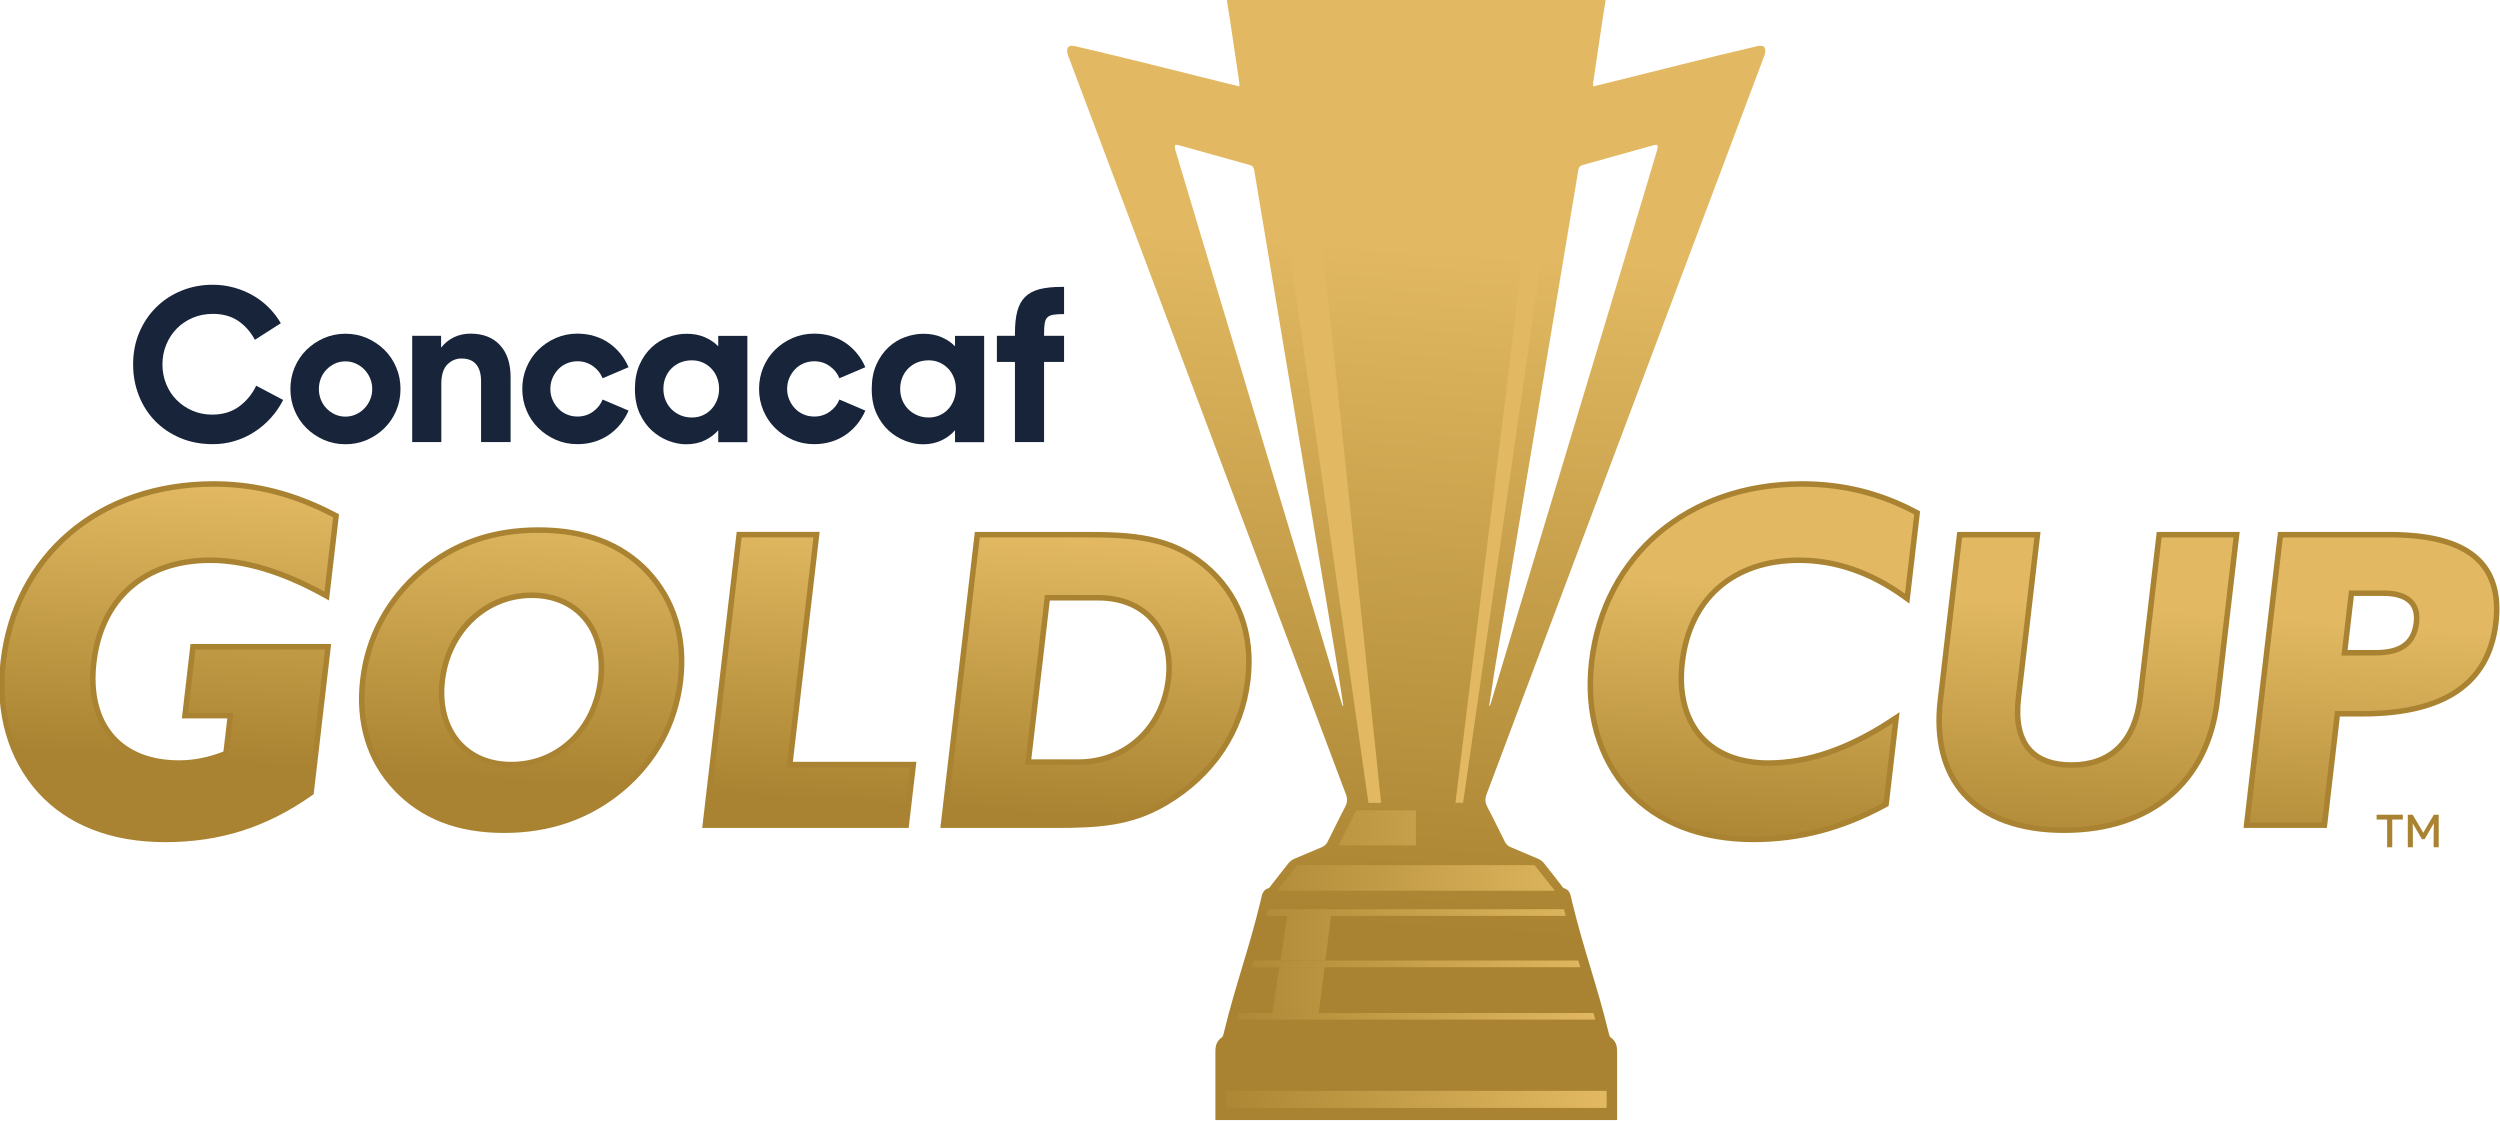 <?xml version="1.0" encoding="UTF-8"?>
<svg width="472" height="211.77" version="1.1" viewBox="0 0 500.34 224.478" xml:space="preserve" xmlns="http://www.w3.org/2000/svg" xmlns:cc="http://creativecommons.org/ns#" xmlns:dc="http://purl.org/dc/elements/1.1/" xmlns:rdf="http://www.w3.org/1999/02/22-rdf-syntax-ns#"><defs><clipPath id="n"><path d="m0 612h1008v-612h-1008z"/></clipPath><linearGradient id="q" x2="1" gradientTransform="matrix(-.796 -12.504 -12.504 .796 74.887 553.85)" gradientUnits="userSpaceOnUse"><stop stop-color="#e2b962" offset="0"/><stop stop-color="#a98331" offset=".998"/><stop stop-color="#a98331" offset="1"/></linearGradient><clipPath id="o"><path d="m0 612h1008v-612h-1008z"/></clipPath><linearGradient id="r" x2="1" gradientTransform="matrix(-1.988,-31.246,-31.246,1.988,81.644,567.92)" gradientUnits="userSpaceOnUse"><stop stop-color="#e2b962" offset="0"/><stop stop-color="#e2b962" offset=".006"/><stop stop-color="#a98331" offset=".996"/><stop stop-color="#a98331" offset="1"/></linearGradient><linearGradient id="s" x2="1" gradientTransform="matrix(-18.416,0,0,18.416,90.699,529.02)" gradientUnits="userSpaceOnUse"><stop stop-color="#e2b962" offset="0"/><stop stop-color="#a98331" offset="1"/></linearGradient><linearGradient id="t" x2="1" gradientTransform="matrix(-18.416,0,0,18.416,90.699,541.34)" gradientUnits="userSpaceOnUse"><stop stop-color="#e2b962" offset="0"/><stop stop-color="#a98331" offset="1"/></linearGradient><linearGradient id="u" x2="1" gradientTransform="matrix(-18.416,0,0,18.416,90.699,539.07)" gradientUnits="userSpaceOnUse"><stop stop-color="#e2b962" offset="0"/><stop stop-color="#a98331" offset="1"/></linearGradient><linearGradient id="v" x2="1" gradientTransform="matrix(-18.416,0,0,18.416,90.699,536.34)" gradientUnits="userSpaceOnUse"><stop stop-color="#e2b962" offset="0"/><stop stop-color="#a98331" offset="1"/></linearGradient><linearGradient id="w" x2="1" gradientTransform="matrix(-18.416,0,0,18.416,90.699,533.98)" gradientUnits="userSpaceOnUse"><stop stop-color="#e2b962" offset="0"/><stop stop-color="#a98331" offset="1"/></linearGradient><linearGradient id="x" x2="1" gradientTransform="matrix(-18.416,0,0,18.416,90.699,532.79)" gradientUnits="userSpaceOnUse"><stop stop-color="#e2b962" offset="0"/><stop stop-color="#a98331" offset="1"/></linearGradient><linearGradient id="y" x2="1" gradientTransform="matrix(-18.416,0,0,18.416,90.699,535.17)" gradientUnits="userSpaceOnUse"><stop stop-color="#e2b962" offset="0"/><stop stop-color="#a98331" offset="1"/></linearGradient><linearGradient id="z" x2="1" gradientTransform="matrix(-18.416,0,0,18.416,90.699,537.5)" gradientUnits="userSpaceOnUse"><stop stop-color="#e2b962" offset="0"/><stop stop-color="#a98331" offset="1"/></linearGradient><clipPath id="p"><path d="m0 612h1008v-612h-1008z"/></clipPath></defs><g transform="matrix(4.409 0 0 -4.409 1521.5 2473.1)"><g transform="translate(-363,-18)"><g clip-path="url(#n)"><g transform="translate(27.571,558.76)"><path d="m0 0c-0.547 0-1.042 0.095-1.486 0.285-0.444 0.189-0.823 0.446-1.139 0.772-0.314 0.324-0.559 0.707-0.732 1.148-0.174 0.44-0.261 0.911-0.261 1.413 0 0.527 0.093 1.011 0.28 1.452 0.186 0.44 0.442 0.822 0.767 1.143 0.324 0.322 0.707 0.573 1.148 0.753s0.915 0.27 1.423 0.27c0.328 0 0.645-0.042 0.95-0.126 0.306-0.083 0.592-0.2 0.859-0.352 0.267-0.151 0.508-0.334 0.724-0.55 0.215-0.215 0.4-0.455 0.554-0.718l-1.177-0.753c-0.199 0.367-0.455 0.655-0.766 0.864-0.313 0.209-0.694 0.313-1.144 0.313-0.328 0-0.632-0.06-0.912-0.178-0.279-0.119-0.521-0.282-0.723-0.487-0.203-0.207-0.362-0.449-0.478-0.729s-0.174-0.581-0.174-0.902c0-0.315 0.057-0.611 0.169-0.888 0.113-0.276 0.27-0.518 0.473-0.723 0.203-0.206 0.442-0.368 0.719-0.487 0.276-0.12 0.575-0.179 0.897-0.179 0.483 0 0.891 0.124 1.225 0.371 0.335 0.248 0.592 0.561 0.772 0.941l1.225-0.646c-0.154-0.302-0.342-0.576-0.564-0.82-0.222-0.245-0.469-0.456-0.743-0.632-0.273-0.177-0.569-0.314-0.887-0.41-0.319-0.097-0.652-0.145-0.999-0.145" fill="#17243a"/></g><g transform="translate(33.591,560.01)"><path d="m0 0c0.167 0 0.325 0.034 0.473 0.101s0.277 0.158 0.386 0.27c0.109 0.113 0.196 0.245 0.26 0.396 0.065 0.151 0.097 0.314 0.097 0.487 0 0.174-0.032 0.336-0.097 0.487-0.064 0.151-0.151 0.283-0.26 0.396s-0.238 0.202-0.386 0.27-0.306 0.101-0.473 0.101c-0.173 0-0.333-0.033-0.478-0.101-0.144-0.068-0.271-0.157-0.38-0.27-0.11-0.113-0.195-0.245-0.256-0.396s-0.092-0.313-0.092-0.487c0-0.173 0.031-0.336 0.092-0.487s0.146-0.283 0.256-0.396c0.109-0.112 0.236-0.203 0.38-0.27 0.145-0.067 0.305-0.101 0.478-0.101m0-1.254c-0.347 0-0.672 0.066-0.975 0.197-0.302 0.132-0.567 0.31-0.796 0.536-0.228 0.225-0.406 0.49-0.535 0.796-0.129 0.305-0.193 0.632-0.193 0.979 0 0.348 0.064 0.674 0.193 0.979 0.129 0.306 0.307 0.571 0.535 0.796 0.229 0.225 0.494 0.404 0.796 0.536 0.303 0.131 0.628 0.198 0.975 0.198 0.348 0 0.672-0.067 0.975-0.198 0.302-0.132 0.567-0.311 0.796-0.536 0.228-0.225 0.406-0.49 0.535-0.796 0.129-0.305 0.193-0.631 0.193-0.979 0-0.347-0.064-0.674-0.193-0.979-0.129-0.306-0.307-0.571-0.535-0.796-0.229-0.226-0.494-0.404-0.796-0.536-0.303-0.131-0.627-0.197-0.975-0.197" fill="#17243a"/></g><g transform="translate(36.621,563.68)"><path d="m0 0h1.312v-0.54c0.154 0.199 0.346 0.355 0.574 0.468 0.228 0.112 0.481 0.169 0.758 0.169 0.572 0 1.019-0.174 1.34-0.521 0.322-0.348 0.483-0.833 0.483-1.457v-2.943h-1.341v2.769c0 0.328-0.074 0.58-0.222 0.757s-0.37 0.266-0.666 0.266c-0.251 0-0.466-0.092-0.646-0.275-0.18-0.184-0.27-0.478-0.27-0.883v-2.634h-1.322z" fill="#17243a"/></g><g transform="translate(44.117,558.76)"><path d="m0 0c-0.347 0-0.672 0.066-0.975 0.198-0.302 0.132-0.567 0.31-0.796 0.535-0.228 0.225-0.406 0.491-0.535 0.796s-0.193 0.632-0.193 0.979c0 0.348 0.064 0.674 0.193 0.98 0.129 0.305 0.307 0.571 0.535 0.796 0.229 0.225 0.494 0.403 0.796 0.535 0.303 0.132 0.628 0.198 0.975 0.198 0.276 0 0.536-0.037 0.777-0.111s0.459-0.178 0.656-0.314c0.196-0.134 0.37-0.296 0.521-0.482 0.151-0.187 0.275-0.392 0.371-0.617l-1.177-0.502c-0.09 0.225-0.238 0.41-0.443 0.554-0.206 0.145-0.438 0.218-0.695 0.218-0.174 0-0.337-0.033-0.488-0.097s-0.281-0.154-0.39-0.27c-0.11-0.116-0.196-0.25-0.261-0.4-0.064-0.151-0.096-0.314-0.096-0.488 0-0.173 0.032-0.336 0.096-0.487 0.065-0.151 0.151-0.284 0.261-0.4 0.109-0.116 0.239-0.206 0.39-0.27 0.151-0.065 0.314-0.097 0.488-0.097 0.257 0 0.489 0.073 0.695 0.217 0.205 0.145 0.353 0.33 0.443 0.555l1.177-0.502c-0.096-0.225-0.22-0.431-0.371-0.617-0.151-0.187-0.325-0.347-0.521-0.483-0.197-0.134-0.415-0.239-0.656-0.313s-0.501-0.111-0.777-0.111" fill="#17243a"/></g><g transform="translate(49.317,559.97)"><path d="m0 0c0.18 0 0.346 0.034 0.497 0.101 0.15 0.067 0.281 0.161 0.39 0.28 0.11 0.119 0.195 0.257 0.256 0.415 0.061 0.157 0.092 0.326 0.092 0.506s-0.031 0.349-0.092 0.507c-0.061 0.157-0.146 0.294-0.256 0.41-0.109 0.115-0.24 0.207-0.39 0.275-0.151 0.068-0.317 0.101-0.497 0.101-0.187 0-0.359-0.032-0.517-0.096-0.157-0.065-0.294-0.155-0.409-0.27-0.116-0.116-0.206-0.253-0.27-0.411-0.065-0.157-0.097-0.329-0.097-0.516 0-0.186 0.032-0.358 0.097-0.516 0.064-0.158 0.154-0.294 0.27-0.41 0.115-0.116 0.252-0.208 0.409-0.275 0.158-0.067 0.33-0.101 0.517-0.101m-0.261-1.216c-0.257 0-0.522 0.052-0.796 0.154-0.273 0.104-0.524 0.258-0.752 0.463-0.229 0.206-0.415 0.467-0.56 0.782s-0.217 0.685-0.217 1.109c0 0.425 0.071 0.795 0.212 1.11 0.142 0.315 0.325 0.577 0.55 0.786s0.478 0.364 0.758 0.463c0.279 0.1 0.554 0.15 0.825 0.15 0.315 0 0.593-0.053 0.834-0.159s0.442-0.243 0.603-0.41v0.473h1.322v-4.825h-1.322v0.541c-0.161-0.187-0.365-0.339-0.613-0.459-0.247-0.118-0.529-0.178-0.844-0.178" fill="#17243a"/></g><g transform="translate(54.865,558.76)"><path d="m0 0c-0.347 0-0.672 0.066-0.975 0.198-0.302 0.132-0.567 0.31-0.796 0.535-0.228 0.225-0.406 0.491-0.535 0.796s-0.193 0.632-0.193 0.979c0 0.348 0.064 0.674 0.193 0.98 0.129 0.305 0.307 0.571 0.535 0.796 0.229 0.225 0.494 0.403 0.796 0.535 0.303 0.132 0.628 0.198 0.975 0.198 0.276 0 0.536-0.037 0.777-0.111s0.459-0.178 0.656-0.314c0.196-0.134 0.37-0.296 0.521-0.482 0.151-0.187 0.275-0.392 0.371-0.617l-1.177-0.502c-0.09 0.225-0.238 0.41-0.444 0.554-0.205 0.145-0.437 0.218-0.694 0.218-0.174 0-0.337-0.033-0.488-0.097s-0.281-0.154-0.39-0.27c-0.11-0.116-0.196-0.25-0.261-0.4-0.064-0.151-0.096-0.314-0.096-0.488 0-0.173 0.032-0.336 0.096-0.487 0.065-0.151 0.151-0.284 0.261-0.4 0.109-0.116 0.239-0.206 0.39-0.27 0.151-0.065 0.314-0.097 0.488-0.097 0.257 0 0.489 0.073 0.694 0.217 0.206 0.145 0.354 0.33 0.444 0.555l1.177-0.502c-0.096-0.225-0.22-0.431-0.371-0.617-0.151-0.187-0.325-0.347-0.521-0.483-0.197-0.134-0.415-0.239-0.656-0.313s-0.501-0.111-0.777-0.111" fill="#17243a"/></g><g transform="translate(60.065,559.97)"><path d="m0 0c0.18 0 0.346 0.034 0.497 0.101s0.281 0.161 0.391 0.28c0.109 0.119 0.194 0.257 0.255 0.415 0.062 0.157 0.092 0.326 0.092 0.506s-0.03 0.349-0.092 0.507c-0.061 0.157-0.146 0.294-0.255 0.41-0.11 0.115-0.24 0.207-0.391 0.275s-0.317 0.101-0.497 0.101c-0.187 0-0.358-0.032-0.516-0.096-0.158-0.065-0.295-0.155-0.41-0.27-0.116-0.116-0.206-0.253-0.27-0.411-0.065-0.157-0.097-0.329-0.097-0.516 0-0.186 0.032-0.358 0.097-0.516 0.064-0.158 0.154-0.294 0.27-0.41 0.115-0.116 0.252-0.208 0.41-0.275s0.329-0.101 0.516-0.101m-0.261-1.216c-0.257 0-0.522 0.052-0.796 0.154-0.273 0.104-0.524 0.258-0.752 0.463-0.228 0.206-0.415 0.467-0.56 0.782-0.144 0.315-0.216 0.685-0.216 1.109 0 0.425 0.07 0.795 0.211 1.11 0.142 0.315 0.325 0.577 0.551 0.786 0.224 0.209 0.477 0.364 0.757 0.463 0.28 0.1 0.555 0.15 0.825 0.15 0.315 0 0.593-0.053 0.834-0.159s0.443-0.243 0.603-0.41v0.473h1.322v-4.825h-1.322v0.541c-0.16-0.187-0.364-0.339-0.612-0.459-0.248-0.118-0.529-0.178-0.845-0.178" fill="#17243a"/></g><g transform="translate(63.162,563.68)"><path d="m0 0h0.82v0.125c0 0.393 0.035 0.722 0.106 0.989s0.188 0.483 0.352 0.647 0.382 0.281 0.652 0.352 0.608 0.106 1.012 0.106h0.107v-1.235c-0.206 0-0.368-9e-3 -0.487-0.029-0.12-0.019-0.209-0.059-0.27-0.121-0.062-0.061-0.102-0.149-0.121-0.265-0.02-0.115-0.029-0.267-0.029-0.453v-0.116h0.907v-1.187h-0.907v-3.637h-1.322v3.637h-0.82z" fill="#17243a"/></g><g transform="translate(126.98,541.94)"><path d="m0 0v-0.22h-0.479v-1.259h-0.233v1.259h-0.477v0.22z" fill="#a98331"/></g><g transform="translate(128.61,541.94)"><path d="m0 0v-1.479h-0.23v0.564c0 0.269 0.012 0.522 0.01 0.522h-2e-3c-2e-3 0-0.093-0.156-0.131-0.224l-0.287-0.496h-0.123l-0.287 0.496c-0.038 0.068-0.127 0.224-0.129 0.224h-2e-3c-2e-3 0 9e-3 -0.253 9e-3 -0.522v-0.564h-0.231v1.479h0.22l0.336-0.566c0.122-0.203 0.143-0.253 0.145-0.253h3e-3c2e-3 0 0.023 0.05 0.143 0.253l0.336 0.566z" fill="#a98331"/></g></g><path d="m90.2 548.89c-0.266-2.281 0.329-4.356 1.675-5.842 1.319-1.429 3.264-2.185 5.625-2.185 2.073 0 4.019 0.512 5.947 1.561l0.039 0.022 0.444 3.819-0.152-0.1c-1.936-1.273-3.82-1.918-5.597-1.918-1.316 0-2.381 0.415-3.082 1.202-0.733 0.824-1.034 2.007-0.869 3.421 0.34 2.921 2.336 4.665 5.338 4.665 1.652 0 3.254-0.547 4.761-1.624l0.117-0.084 0.443 3.796-0.052 0.027c-1.611 0.853-3.292 1.268-5.136 1.268-5.124 0-8.942-3.227-9.501-8.028m-72.104 0c-0.265-2.281 0.33-4.356 1.675-5.841 1.296-1.43 3.241-2.186 5.625-2.186 2.463 0 4.55 0.663 6.564 2.083l0.031 0.022 0.764 6.559h-6.051l-0.355-3.047h2.062l-0.208-1.787c-0.74-0.3-1.45-0.446-2.17-0.446-1.301 0-2.354 0.41-3.045 1.187-0.73 0.819-1.028 2.007-0.862 3.436 0.341 2.921 2.328 4.665 5.316 4.665 1.565 0 3.298-0.518 5.153-1.54l0.111-0.061 0.414 3.554-0.052 0.027c-1.801 0.944-3.583 1.403-5.45 1.403-5.136 0-8.963-3.227-9.522-8.028m18.959 4.076c-1.521-1.302-2.408-2.951-2.634-4.903-0.226-1.936 0.293-3.63 1.501-4.9 1.206-1.266 2.802-1.883 4.879-1.883 2.058 0 3.85 0.632 5.325 1.877 1.497 1.264 2.407 2.954 2.632 4.886 0.224 1.928-0.293 3.628-1.498 4.917-1.178 1.237-2.827 1.864-4.901 1.864-2.088 0-3.823-0.607-5.304-1.858m1.657-7.789c-0.628 0.704-0.899 1.722-0.766 2.866 0.263 2.26 1.986 3.902 4.097 3.902 0.987 0 1.817-0.346 2.399-0.999 0.632-0.71 0.906-1.733 0.772-2.883-0.266-2.287-1.95-3.884-4.096-3.884-0.992 0-1.825 0.345-2.406 0.998m82.747 9.438-1.527-13.107h3.452l0.589 5.058h1.183c3.669 0 5.69 1.376 6.006 4.09 0.135 1.164-0.08 2.046-0.657 2.695-0.758 0.851-2.12 1.264-4.165 1.264zm3.151-2.575h1.488c0.607 0 1.043-0.145 1.297-0.43 0.205-0.231 0.286-0.551 0.239-0.953-0.11-0.956-0.714-1.402-1.899-1.402h-1.449zm-8.655 2.575-0.856-7.348c-0.236-2.033-1.331-3.107-3.165-3.107-0.862 0-1.511 0.237-1.929 0.706-0.464 0.522-0.638 1.323-0.515 2.38l0.858 7.369h-3.451l-0.871-7.481c-0.203-1.745 0.163-3.2 1.059-4.207 0.959-1.077 2.521-1.647 4.515-1.647 3.904 0 6.489 2.182 6.914 5.834l0.874 7.501zm-53.649 0-1.526-13.107h4.978c1.947 0 3.448 0.071 5.02 0.996 2.135 1.255 3.461 3.228 3.732 5.557 0.248 2.126-0.435 3.92-1.972 5.191-1.54 1.261-3.3 1.363-5.275 1.363zm3.108-2.784h2.346c1.042 0 1.903-0.348 2.489-1.005 0.602-0.676 0.863-1.651 0.736-2.745-0.26-2.231-1.955-3.789-4.123-3.789h-2.326zm-13.918 2.784-1.526-13.107h9.039l0.311 2.671h-5.606l1.215 10.436z" fill="url(#q)"/><g clip-path="url(#o)"><g transform="translate(124.76,551.87)"><path d="m0 0h1.341c0.549 0 0.954-0.129 1.173-0.375 0.172-0.193 0.239-0.471 0.198-0.823-0.101-0.868-0.636-1.256-1.734-1.256h-1.264zm1.583 2.907h-5.029l-0.026-0.221-1.507-12.938-0.032-0.28h3.785l0.026 0.222 0.563 4.836h1.035c3.768 0 5.843 1.425 6.171 4.237 0.139 1.197-0.096 2.147-0.698 2.824-0.791 0.889-2.194 1.32-4.288 1.32m-2.15-5.611h1.545c1.22 0 1.866 0.474 1.983 1.477 0.108 0.929-0.438 1.477-1.62 1.477h-1.564l-0.344-2.954m2.15 5.36c3.47 0 5.045-1.212 4.737-3.864-0.314-2.689-2.279-4.016-5.922-4.016h-1.259l-0.589-5.057h-3.279l1.506 12.937h4.806m-6.767 0.251h-3.766l-0.026-0.221-0.847-7.274c-0.225-1.937-1.263-2.961-3.001-2.961-0.813 0-1.421 0.219-1.805 0.651-0.432 0.485-0.591 1.243-0.474 2.252l0.847 7.273 0.032 0.28h-3.784l-0.026-0.221-0.862-7.407c-0.209-1.794 0.171-3.293 1.1-4.336 0.991-1.113 2.595-1.702 4.638-1.702 3.996 0 6.643 2.235 7.079 5.98l0.862 7.406zm-0.282-0.251-0.862-7.406c-0.426-3.656-2.978-5.758-6.83-5.758-3.853 0-5.915 2.102-5.489 5.758l0.862 7.406h3.28l-0.847-7.273c-0.243-2.084 0.659-3.183 2.528-3.183s3.008 1.099 3.25 3.183l0.847 7.273h3.261m-19.592 2.553c-5.211 0-9.095-3.285-9.665-8.174-0.271-2.329 0.339-4.449 1.717-5.972 1.353-1.465 3.339-2.239 5.748-2.239 2.103 0 4.074 0.517 6.027 1.581l0.113 0.062 0.015 0.129 0.419 3.595 0.062 0.534-0.449-0.296c-1.908-1.254-3.761-1.89-5.506-1.89-1.267 0-2.289 0.396-2.957 1.146-0.701 0.788-0.988 1.926-0.829 3.292 0.329 2.829 2.263 4.518 5.173 4.518 1.617 0 3.187-0.536 4.665-1.593l0.346-0.247 0.049 0.422 0.419 3.594 0.02 0.171-0.152 0.08c-1.636 0.867-3.342 1.287-5.215 1.287m0-0.251c1.866 0 3.527-0.426 5.098-1.257l-0.419-3.595c-1.539 1.101-3.144 1.64-4.811 1.64-3.027 0-5.08-1.797-5.422-4.741-0.33-2.83 1.205-4.717 4.035-4.717 1.799 0 3.696 0.651 5.644 1.932l-0.419-3.595c-1.897-1.034-3.822-1.55-5.906-1.55-2.391 0-4.277 0.764-5.562 2.157-1.322 1.46-1.92 3.482-1.653 5.773 0.544 4.674 4.216 7.953 9.415 7.953m-72.081 0.251c-2.6 0-4.894-0.787-6.635-2.275-1.719-1.47-2.774-3.51-3.052-5.899-0.271-2.329 0.338-4.45 1.716-5.972 1.329-1.465 3.317-2.239 5.748-2.239 2.499 0 4.615 0.672 6.66 2.113l0.092 0.064 0.012 0.112 0.748 6.425 0.033 0.28h-6.384l-0.026-0.222-0.335-2.875-0.033-0.28h2.063l-0.176-1.504c-0.687-0.268-1.348-0.398-2.016-0.398-1.253 0-2.264 0.391-2.922 1.13-0.698 0.784-0.981 1.928-0.821 3.308 0.329 2.829 2.255 4.518 5.151 4.518 1.537 0 3.243-0.511 5.073-1.519l0.327-0.18 0.043 0.371 0.393 3.37 0.02 0.171-0.153 0.08c-1.825 0.957-3.633 1.421-5.526 1.421m0-0.251c1.908 0 3.652-0.471 5.41-1.392l-0.393-3.37c-1.876 1.033-3.614 1.55-5.194 1.55-3.027 0-5.058-1.797-5.4-4.741-0.335-2.875 1.206-4.717 3.992-4.717 0.745 0 1.488 0.157 2.248 0.471l0.226 1.932h-2.063l0.335 2.876h5.879l-0.748-6.425c-2.007-1.416-4.102-2.067-6.515-2.067-2.391 0-4.298 0.764-5.562 2.157-1.322 1.46-1.92 3.482-1.653 5.773 0.547 4.696 4.217 7.953 9.438 7.953m37.943-5.166h2.198c0.994 0 1.811-0.329 2.365-0.951 0.57-0.64 0.817-1.569 0.695-2.615-0.25-2.144-1.877-3.643-3.958-3.643h-2.14zm1.701 3.115h-5.105l-0.025-0.221-1.507-12.938-0.033-0.28h5.165c1.974 0 3.496 0.073 5.104 1.02 2.181 1.281 3.535 3.298 3.813 5.68 0.254 2.184-0.448 4.03-2.03 5.337-1.583 1.297-3.374 1.402-5.382 1.402m-2.822-10.574h2.421c2.232 0 3.945 1.61 4.207 3.864 0.263 2.254-1.078 3.845-3.309 3.845h-2.421l-0.898-7.709m2.822 10.323c2.079 0 3.742-0.132 5.222-1.344 1.513-1.251 2.186-3.012 1.941-5.115-0.27-2.311-1.563-4.243-3.691-5.493-1.577-0.928-3.109-0.985-4.977-0.985h-4.883l1.507 12.937h4.881m-12.148 0.251h-3.766l-0.026-0.221-1.506-12.938-0.033-0.28h9.372l0.026 0.222 0.292 2.5 0.033 0.28h-5.607l1.182 10.157zm-0.282-0.251-1.215-10.437h5.607l-0.292-2.5h-8.867l1.506 12.937h3.261m-13.714-10.186c-0.945 0-1.735 0.326-2.284 0.943-0.595 0.669-0.852 1.64-0.724 2.736 0.253 2.177 1.907 3.756 3.932 3.756 0.939 0 1.726-0.326 2.275-0.943 0.6-0.674 0.86-1.652 0.732-2.755-0.256-2.2-1.873-3.737-3.931-3.737m1.24 10.646c-2.128 0-3.898-0.621-5.411-1.897-1.532-1.312-2.463-3.045-2.692-5.012-0.231-1.986 0.303-3.726 1.545-5.032 1.24-1.301 2.875-1.934 5-1.934 2.098 0 3.926 0.644 5.432 1.915 1.53 1.292 2.461 3.019 2.691 4.993 0.23 1.979-0.304 3.725-1.542 5.05-1.212 1.272-2.902 1.917-5.023 1.917m-1.24-10.897c2.155 0 3.909 1.629 4.18 3.959s-1.101 3.978-3.256 3.978-3.91-1.648-4.181-3.978c-0.272-2.33 1.102-3.959 3.257-3.959m1.24 10.646c2.059 0 3.667-0.606 4.839-1.838 1.187-1.269 1.701-2.917 1.476-4.849s-1.122-3.58-2.603-4.83c-1.459-1.231-3.21-1.856-5.27-1.856-2.059 0-3.646 0.625-4.818 1.856-1.189 1.25-1.701 2.917-1.478 4.83 0.225 1.932 1.123 3.58 2.605 4.849 1.46 1.232 3.189 1.838 5.249 1.838" fill="#a98331"/></g></g><path d="m82.149 579h-8.562c0.156-0.927 0.434-2.871 0.573-3.798 9e-3 -0.061 6e-3 -0.122 0.011-0.203-0.254 0.061-0.489 0.117-0.723 0.176-2.031 0.505-4.687 1.178-6.726 1.649-0.418 0.097-0.409-0.195-0.326-0.428 0.083-0.234 11.746-31.212 12.61-33.531 0.08-0.217 0.063-0.382-0.043-0.584-0.31-0.59-0.495-0.992-0.798-1.587-0.045-0.089-0.138-0.176-0.229-0.216-0.425-0.189-0.861-0.358-1.288-0.545-0.095-0.041-0.187-0.117-0.253-0.199-0.271-0.334-0.531-0.678-0.797-1.018-0.03-0.039-0.058-0.095-0.097-0.107-0.304-0.087-0.312-0.352-0.37-0.592-0.559-2.304-1.119-3.721-1.68-6.024-0.015-0.059-0.035-0.134-0.079-0.163-0.231-0.159-0.296-0.378-0.29-0.646h-1e-3v-3.104h18.234v3.104h-2e-3c7e-3 0.268-0.058 0.487-0.29 0.646-0.043 0.029-0.064 0.104-0.078 0.163-0.562 2.303-1.121 3.72-1.68 6.024-0.059 0.24-0.066 0.505-0.37 0.592-0.04 0.012-0.068 0.068-0.098 0.107-0.265 0.34-0.526 0.684-0.797 1.018-0.065 0.082-0.157 0.158-0.253 0.199-0.426 0.187-0.862 0.356-1.287 0.545-0.092 0.04-0.184 0.127-0.229 0.216-0.303 0.595-0.488 0.997-0.799 1.587-0.106 0.202-0.123 0.367-0.042 0.584 0.864 2.319 12.527 33.297 12.61 33.531 0.083 0.233 0.092 0.525-0.327 0.428-2.039-0.471-4.695-1.144-6.725-1.649-0.234-0.059-0.469-0.115-0.723-0.176 4e-3 0.081 2e-3 0.142 0.01 0.203 0.139 0.927 0.417 2.871 0.574 3.798zm3.36-32.112c0.142 0.864 0.158 1.091 0.302 1.954 0.288 1.722 0.578 3.443 0.867 5.165 0.544 3.243 1.086 6.487 1.63 9.731 0.417 2.49 0.835 4.979 1.248 7.469 0.022 0.129 0.072 0.19 0.198 0.225 1.006 0.278 2.191 0.612 3.195 0.891 0.061 0.017 0.166 0.044 0.194 2e-3 0.028-0.041 9e-3 -0.15-0.011-0.219-0.442-1.529-7.099-23.569-7.531-25.044-0.017-0.059-0.039-0.117-0.058-0.176-0.011 0-0.023 1e-3 -0.034 2e-3m-6.715 0.174c-0.431 1.475-7.089 23.515-7.53 25.044-0.02 0.069-0.04 0.178-0.012 0.219 0.029 0.042 0.133 0.015 0.194-2e-3 1.005-0.279 2.189-0.613 3.195-0.891 0.127-0.035 0.177-0.096 0.199-0.225 0.413-2.49 0.831-4.979 1.248-7.469 0.543-3.244 1.086-6.488 1.63-9.731 0.288-1.722 0.579-3.443 0.866-5.165 0.144-0.863 0.161-1.09 0.303-1.954-0.012-1e-3 -0.023-2e-3 -0.034-2e-3 -0.019 0.059-0.041 0.117-0.059 0.176" fill="url(#r)"/><path d="m73.554 528.63h17.286v0.776h-17.286z" fill="url(#s)"/><path d="m79.474 542.14-0.809-1.594h3.518v1.594z" fill="url(#t)"/><path d="m82.183 539.65h-5.388l-0.92-1.162h12.615l-0.92 1.162z" fill="url(#u)"/><path d="m76.347 537.35-0.315-2.026h2.041l0.257 2.026z" fill="url(#v)"/><path d="m75.985 535.02-0.324-2.079h2.112l0.262 2.079z" fill="url(#w)"/><path d="m82.183 532.94h-8.058c-0.027-0.099-0.053-0.201-0.08-0.302h16.281c-0.026 0.102-0.053 0.203-0.08 0.302z" fill="url(#x)"/><path d="m82.183 535.32h-7.366c-0.03-0.101-0.06-0.201-0.09-0.302h14.918c-0.03 0.101-0.06 0.202-0.09 0.302z" fill="url(#y)"/><path d="m82.183 537.65h-6.713c-0.025-0.103-0.052-0.204-0.077-0.303h13.587c-0.026 0.1-0.052 0.2-0.078 0.303z" fill="url(#z)"/><g clip-path="url(#p)"><g transform="translate(79.336,574.5)"><path d="m0 0-0.184 3.16h-4.151l5.026-35.181h0.577l-3.368 32.021z" fill="#e2b862"/></g><g transform="translate(88.315,577.7)"><path d="m0 0-4.338-35.22h0.348l5.069 35.22z" fill="#e2b862"/></g></g></g></g></svg>
